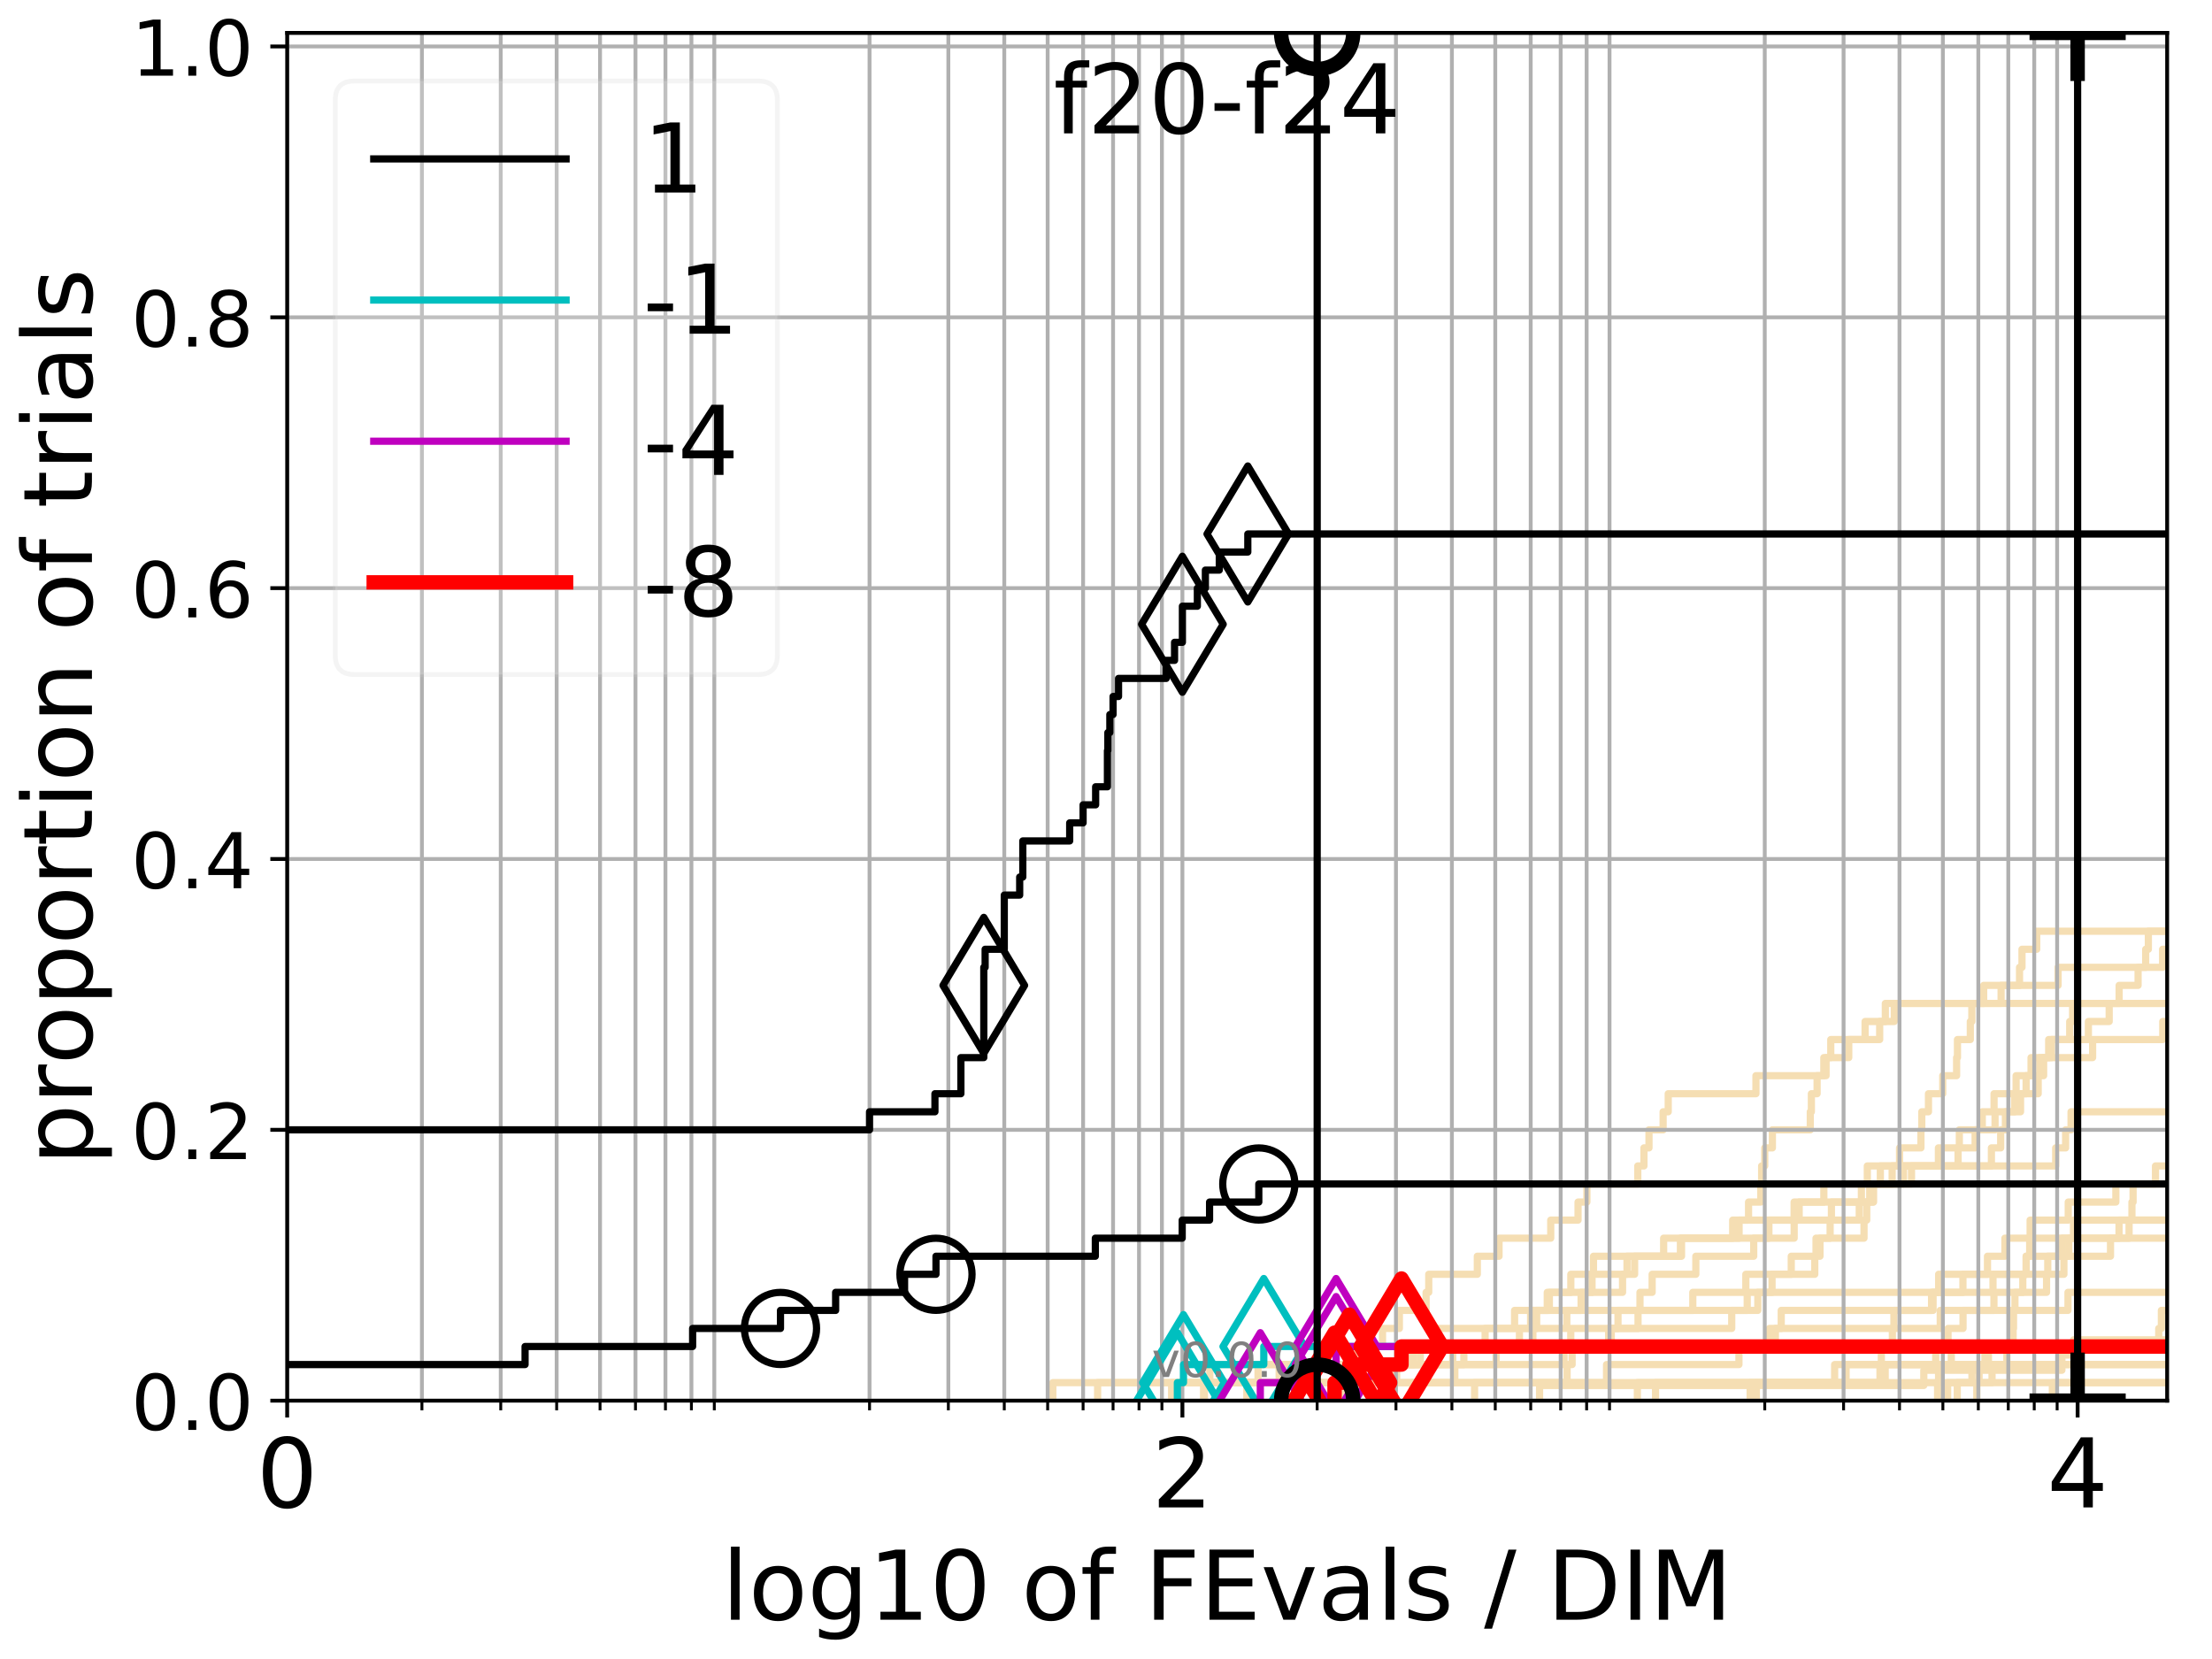 <?xml version="1.0" encoding="utf-8" standalone="no"?>
<!DOCTYPE svg PUBLIC "-//W3C//DTD SVG 1.1//EN"
  "http://www.w3.org/Graphics/SVG/1.1/DTD/svg11.dtd">
<!-- Created with matplotlib (http://matplotlib.org/) -->
<svg height="345pt" version="1.1" viewBox="0 0 460 345" width="460pt" xmlns="http://www.w3.org/2000/svg" xmlns:xlink="http://www.w3.org/1999/xlink">
 <defs>
  <style type="text/css">
*{stroke-linecap:butt;stroke-linejoin:round;}
  </style>
 </defs>
 <g id="figure_1">
  <g id="patch_1">
   <path d="M 0 345.6 
L 460.8 345.6 
L 460.8 0 
L 0 0 
z
" style="fill:#ffffff;"/>
  </g>
  <g id="axes_1">
   <g id="patch_2">
    <path d="M 59.72 291.28 
L 450.672 291.28 
L 450.672 6.845 
L 59.72 6.845 
z
" style="fill:#ffffff;"/>
   </g>
   <g id="line2d_1"/>
   <g id="line2d_2"/>
   <g id="line2d_3">
    <path clip-path="url(#p39fb9d9ce2)" d="M 244.823 291.28 
L 244.823 287.525 
L 286.153 287.525 
L 286.153 283.77 
L 304.418 283.77 
L 304.418 280.015 
L 334.525 280.015 
L 334.525 276.26 
L 340.639 276.26 
L 340.639 272.505 
L 341.044 272.505 
L 341.044 268.751 
L 343.576 268.751 
L 343.576 264.996 
L 352.66 264.996 
L 352.66 261.241 
L 364.699 261.241 
L 364.699 257.486 
L 373.11 257.486 
L 373.11 253.731 
L 374.148 253.731 
L 374.148 249.976 
L 379.281 249.976 
L 379.281 246.221 
L 393.486 246.221 
L 393.486 242.466 
L 427.494 242.466 
L 427.494 238.711 
L 429.562 238.711 
L 429.562 234.956 
L 430.688 234.956 
L 430.688 231.201 
L 430.688 231.201 
L 430.688 231.201 
L 450.672 231.201 
" style="fill:none;stroke:#f5deb3;stroke-linecap:square;stroke-width:1.5;"/>
   </g>
   <g id="line2d_4">
    <path clip-path="url(#p39fb9d9ce2)" d="M 279.769 291.28 
L 279.769 287.525 
L 289.928 287.525 
L 289.928 283.77 
L 295.36 283.77 
L 295.36 280.015 
L 315.977 280.015 
L 315.977 276.26 
L 319.562 276.26 
L 319.562 272.505 
L 365.549 272.505 
L 365.549 268.751 
L 368.508 268.751 
L 368.508 264.996 
L 372.503 264.996 
L 372.503 261.241 
L 378.478 261.241 
L 378.478 257.486 
L 380.587 257.486 
L 380.587 253.731 
L 386.644 253.731 
L 386.644 249.976 
L 389.49 249.976 
L 389.49 246.221 
L 391.029 246.221 
L 391.029 242.466 
L 395.024 242.466 
L 395.024 238.711 
L 399.471 238.711 
L 399.471 234.956 
L 399.648 234.956 
L 399.648 231.201 
L 401.039 231.201 
L 401.039 227.446 
L 404.003 227.446 
L 404.003 223.692 
L 406.887 223.692 
L 406.887 219.937 
L 407.066 219.937 
L 407.066 216.182 
L 409.741 216.182 
L 409.741 212.427 
L 410.058 212.427 
L 410.058 208.672 
L 416.143 208.672 
L 416.143 204.917 
L 419.974 204.917 
L 419.974 201.162 
L 420.486 201.162 
L 420.486 197.407 
L 423.551 197.407 
L 423.551 193.652 
L 423.551 193.652 
L 423.551 193.652 
L 450.672 193.652 
" style="fill:none;stroke:#f5deb3;stroke-linecap:square;stroke-width:1.5;"/>
   </g>
   <g id="line2d_5">
    <path clip-path="url(#p39fb9d9ce2)" d="M 243.643 291.28 
L 243.643 287.525 
L 290.448 287.525 
L 290.448 283.77 
L 293.95 283.77 
L 293.95 280.015 
L 298.443 280.015 
L 298.443 276.26 
L 314.968 276.26 
L 314.968 272.505 
L 322.201 272.505 
L 322.201 268.751 
L 337.42 268.751 
L 337.42 264.996 
L 338.346 264.996 
L 338.346 261.241 
L 349.688 261.241 
L 349.688 257.486 
L 367.85 257.486 
L 367.85 253.731 
L 380.857 253.731 
L 380.857 249.976 
L 387.089 249.976 
L 387.089 246.221 
L 388.318 246.221 
L 388.318 242.466 
L 403.108 242.466 
L 403.108 238.711 
L 407.458 238.711 
L 407.458 234.956 
L 414.883 234.956 
L 414.883 231.201 
L 418.935 231.201 
L 418.935 227.446 
L 419.263 227.446 
L 419.263 223.692 
L 424.164 223.692 
L 424.164 219.937 
L 435.172 219.937 
L 435.172 216.182 
L 449.758 216.182 
L 449.758 212.427 
L 457.046 212.427 
L 457.046 208.672 
L 459.495 208.672 
L 459.495 204.917 
L 461.8 204.917 
" style="fill:none;stroke:#f5deb3;stroke-linecap:square;stroke-width:1.5;"/>
   </g>
   <g id="line2d_6"/>
   <g id="line2d_7">
    <path clip-path="url(#p39fb9d9ce2)" d="M 250.469 291.28 
L 250.469 287.525 
L 325.887 287.525 
L 325.887 283.77 
L 326.933 283.77 
L 326.933 280.015 
L 367.969 280.015 
L 367.969 276.26 
L 370.418 276.26 
L 370.418 272.505 
L 401.678 272.505 
L 401.678 268.751 
L 408.206 268.751 
L 408.206 264.996 
L 413.31 264.996 
L 413.31 261.241 
L 416.934 261.241 
L 416.934 257.486 
L 440.664 257.486 
L 440.664 253.731 
L 461.229 253.731 
L 461.229 249.976 
L 461.8 249.976 
" style="fill:none;stroke:#f5deb3;stroke-linecap:square;stroke-width:1.5;"/>
   </g>
   <g id="line2d_8"/>
   <g id="line2d_9">
    <path clip-path="url(#p39fb9d9ce2)" d="M 250.288 291.28 
L 250.288 287.525 
L 251.59 287.525 
L 251.59 283.77 
L 302.106 283.77 
L 302.106 280.015 
L 335.077 280.015 
L 335.077 276.26 
L 360.123 276.26 
L 360.123 272.505 
L 363.343 272.505 
L 363.343 268.751 
L 403.155 268.751 
L 403.155 264.996 
L 421.344 264.996 
L 421.344 261.241 
L 438.892 261.241 
L 438.892 257.486 
L 442.754 257.486 
L 442.754 253.731 
L 443.351 253.731 
L 443.351 249.976 
L 443.59 249.976 
L 443.59 246.221 
L 458.833 246.221 
L 458.833 242.466 
L 459.133 242.466 
L 459.133 238.711 
L 460.102 238.711 
L 460.102 234.956 
L 460.838 234.956 
L 460.838 231.201 
L 461.8 231.201 
" style="fill:none;stroke:#f5deb3;stroke-linecap:square;stroke-width:1.5;"/>
   </g>
   <g id="line2d_10">
    <path clip-path="url(#p39fb9d9ce2)" d="M 453.438 291.28 
L 453.438 287.525 
L 461.8 287.525 
" style="fill:none;stroke:#f5deb3;stroke-linecap:square;stroke-width:1.5;"/>
   </g>
   <g id="line2d_11">
    <path clip-path="url(#p39fb9d9ce2)" d="M 279.188 291.28 
L 279.188 287.525 
L 302.541 287.525 
L 302.541 283.77 
L 325.248 283.77 
L 325.248 280.015 
L 326.651 280.015 
L 326.651 276.26 
L 336.474 276.26 
L 336.474 272.505 
L 352.029 272.505 
L 352.029 268.751 
L 363.058 268.751 
L 363.058 264.996 
L 377.395 264.996 
L 377.395 261.241 
L 377.655 261.241 
L 377.655 257.486 
L 387.635 257.486 
L 387.635 253.731 
L 388.203 253.731 
L 388.203 249.976 
L 388.823 249.976 
L 388.823 246.221 
L 395.843 246.221 
L 395.843 242.466 
L 407.194 242.466 
L 407.194 238.711 
L 410.739 238.711 
L 410.739 234.956 
L 412.23 234.956 
L 412.23 231.201 
L 414.679 231.201 
L 414.679 227.446 
L 423.856 227.446 
L 423.856 223.692 
L 424.986 223.692 
L 424.986 219.937 
L 426.62 219.937 
L 426.62 216.182 
L 434.294 216.182 
L 434.294 212.427 
L 438.618 212.427 
L 438.618 208.672 
L 440.688 208.672 
L 440.688 204.917 
L 444.629 204.917 
L 444.629 201.162 
L 449.727 201.162 
L 449.727 197.407 
L 461.8 197.407 
" style="fill:none;stroke:#f5deb3;stroke-linecap:square;stroke-width:1.5;"/>
   </g>
   <g id="line2d_12">
    <path clip-path="url(#p39fb9d9ce2)" d="M 293.734 291.28 
L 293.734 287.525 
L 383.903 287.525 
L 383.903 283.77 
L 383.903 283.77 
L 383.903 283.77 
L 450.672 283.77 
" style="fill:none;stroke:#f5deb3;stroke-linecap:square;stroke-width:1.5;"/>
   </g>
   <g id="line2d_13"/>
   <g id="line2d_14">
    <path clip-path="url(#p39fb9d9ce2)" d="M 228.255 291.28 
L 228.255 287.525 
L 261.613 287.525 
L 261.613 283.77 
L 292.77 283.77 
L 292.77 280.015 
L 308.839 280.015 
L 308.839 276.26 
L 318.297 276.26 
L 318.297 272.505 
L 321.765 272.505 
L 321.765 268.751 
L 326.665 268.751 
L 326.665 264.996 
L 339.928 264.996 
L 339.928 261.241 
L 349.453 261.241 
L 349.453 257.486 
L 361.653 257.486 
L 361.653 253.731 
L 373.099 253.731 
L 373.099 249.976 
L 389.62 249.976 
L 389.62 246.221 
L 397.511 246.221 
L 397.511 242.466 
L 414.128 242.466 
L 414.128 238.711 
L 416.057 238.711 
L 416.057 234.956 
L 417.036 234.956 
L 417.036 231.201 
L 420.185 231.201 
L 420.185 227.446 
L 421.344 227.446 
L 421.344 223.692 
L 422.37 223.692 
L 422.37 219.937 
L 426.036 219.937 
L 426.036 216.182 
L 430.41 216.182 
L 430.41 212.427 
L 431.016 212.427 
L 431.016 208.672 
L 431.016 208.672 
L 431.016 208.672 
L 450.672 208.672 
" style="fill:none;stroke:#f5deb3;stroke-linecap:square;stroke-width:1.5;"/>
   </g>
   <g id="line2d_15"/>
   <g id="line2d_16">
    <path clip-path="url(#p39fb9d9ce2)" d="M 344.277 291.28 
L 344.277 287.525 
L 381.524 287.525 
L 381.524 283.77 
L 391.236 283.77 
L 391.236 280.015 
L 393.529 280.015 
L 393.529 276.26 
L 403.486 276.26 
L 403.486 272.505 
L 430.051 272.505 
L 430.051 268.751 
L 457.149 268.751 
L 457.149 264.996 
L 457.258 264.996 
L 457.258 261.241 
L 461.8 261.241 
" style="fill:none;stroke:#f5deb3;stroke-linecap:square;stroke-width:1.5;"/>
   </g>
   <g id="line2d_17"/>
   <g id="line2d_18">
    <path clip-path="url(#p39fb9d9ce2)" d="M 218.944 291.28 
L 218.944 287.525 
L 272.978 287.525 
L 272.978 283.77 
L 281.956 283.77 
L 281.956 280.015 
L 287.504 280.015 
L 287.504 276.26 
L 291.008 276.26 
L 291.008 272.505 
L 296.566 272.505 
L 296.566 268.751 
L 297.116 268.751 
L 297.116 264.996 
L 307.218 264.996 
L 307.218 261.241 
L 311.735 261.241 
L 311.735 257.486 
L 322.485 257.486 
L 322.485 253.731 
L 328.166 253.731 
L 328.166 249.976 
L 330.004 249.976 
L 330.004 246.221 
L 340.586 246.221 
L 340.586 242.466 
L 341.869 242.466 
L 341.869 238.711 
L 342.918 238.711 
L 342.918 234.956 
L 345.857 234.956 
L 345.857 231.201 
L 346.919 231.201 
L 346.919 227.446 
L 365.158 227.446 
L 365.158 223.692 
L 379.743 223.692 
L 379.743 219.937 
L 380.72 219.937 
L 380.72 216.182 
L 390.892 216.182 
L 390.892 212.427 
L 392.069 212.427 
L 392.069 208.672 
L 392.069 208.672 
L 392.069 208.672 
L 450.672 208.672 
" style="fill:none;stroke:#f5deb3;stroke-linecap:square;stroke-width:1.5;"/>
   </g>
   <g id="line2d_19">
    <path clip-path="url(#p39fb9d9ce2)" d="M 405.027 291.28 
L 405.027 287.525 
L 410.079 287.525 
L 410.079 283.77 
L 413.507 283.77 
L 413.507 280.015 
L 418.641 280.015 
L 418.641 276.26 
L 418.728 276.26 
L 418.728 272.505 
L 419.021 272.505 
L 419.021 268.751 
L 420.654 268.751 
L 420.654 264.996 
L 421.362 264.996 
L 421.362 261.241 
L 422.086 261.241 
L 422.086 257.486 
L 422.177 257.486 
L 422.177 253.731 
L 430.106 253.731 
L 430.106 249.976 
L 440.006 249.976 
L 440.006 246.221 
L 448.248 246.221 
L 448.248 242.466 
L 452.633 242.466 
L 452.633 238.711 
L 461.8 238.711 
" style="fill:none;stroke:#f5deb3;stroke-linecap:square;stroke-width:1.5;"/>
   </g>
   <g id="line2d_20">
    <path clip-path="url(#p39fb9d9ce2)" d="M 259.287 291.28 
L 259.287 287.525 
L 266.009 287.525 
L 266.009 283.77 
L 311.128 283.77 
L 311.128 280.015 
L 318.773 280.015 
L 318.773 276.26 
L 325.829 276.26 
L 325.829 272.505 
L 328.803 272.505 
L 328.803 268.751 
L 331.074 268.751 
L 331.074 264.996 
L 331.376 264.996 
L 331.376 261.241 
L 345.966 261.241 
L 345.966 257.486 
L 360.325 257.486 
L 360.325 253.731 
L 363.621 253.731 
L 363.621 249.976 
L 366.165 249.976 
L 366.165 246.221 
L 366.345 246.221 
L 366.345 242.466 
L 366.989 242.466 
L 366.989 238.711 
L 368.583 238.711 
L 368.583 234.956 
L 376.46 234.956 
L 376.46 231.201 
L 376.688 231.201 
L 376.688 227.446 
L 377.878 227.446 
L 377.878 223.692 
L 379.278 223.692 
L 379.278 219.937 
L 384.461 219.937 
L 384.461 216.182 
L 387.857 216.182 
L 387.857 212.427 
L 393.93 212.427 
L 393.93 208.672 
L 412.519 208.672 
L 412.519 204.917 
L 427.992 204.917 
L 427.992 201.162 
L 446.211 201.162 
L 446.211 197.407 
L 446.764 197.407 
L 446.764 193.652 
L 453.257 193.652 
L 453.257 189.897 
L 456.593 189.897 
L 456.593 186.142 
L 456.593 186.142 
" style="fill:none;stroke:#f5deb3;stroke-linecap:square;stroke-width:1.5;"/>
   </g>
   <g id="line2d_21">
    <path clip-path="url(#p39fb9d9ce2)" d="M 426.798 291.28 
L 426.798 287.525 
L 426.798 287.525 
L 426.798 287.525 
L 450.672 287.525 
" style="fill:none;stroke:#f5deb3;stroke-linecap:square;stroke-width:1.5;"/>
   </g>
   <g id="line2d_22">
    <path clip-path="url(#p39fb9d9ce2)" d="M 363.955 291.28 
L 363.955 287.525 
L 392.038 287.525 
L 392.038 283.77 
L 402.548 283.77 
L 402.548 280.015 
L 405.108 280.015 
L 405.108 276.26 
L 408.225 276.26 
L 408.225 272.505 
L 414.654 272.505 
L 414.654 268.751 
L 425.596 268.751 
L 425.596 264.996 
L 425.848 264.996 
L 425.848 261.241 
L 428.871 261.241 
L 428.871 257.486 
L 428.871 257.486 
L 428.871 257.486 
L 450.672 257.486 
" style="fill:none;stroke:#f5deb3;stroke-linecap:square;stroke-width:1.5;"/>
   </g>
   <g id="line2d_23">
    <path clip-path="url(#p39fb9d9ce2)" d="M 340.501 291.28 
L 340.501 287.525 
L 340.501 287.525 
L 340.501 287.525 
L 450.672 287.525 
" style="fill:none;stroke:#f5deb3;stroke-linecap:square;stroke-width:1.5;"/>
   </g>
   <g id="line2d_24">
    <path clip-path="url(#p39fb9d9ce2)" d="M 407.024 291.28 
L 407.024 287.525 
L 414.258 287.525 
L 414.258 283.77 
L 417.343 283.77 
L 417.343 280.015 
L 460.107 280.015 
L 460.107 276.26 
L 460.147 276.26 
L 460.147 272.505 
L 461.493 272.505 
L 461.493 268.751 
L 461.643 268.751 
L 461.643 264.996 
L 461.8 264.996 
" style="fill:none;stroke:#f5deb3;stroke-linecap:square;stroke-width:1.5;"/>
   </g>
   <g id="line2d_25">
    <path clip-path="url(#p39fb9d9ce2)" d="M 411.089 291.28 
L 411.089 287.525 
L 411.563 287.525 
L 411.563 283.77 
L 412.771 283.77 
L 412.771 280.015 
L 412.771 280.015 
L 412.771 280.015 
L 450.672 280.015 
" style="fill:none;stroke:#f5deb3;stroke-linecap:square;stroke-width:1.5;"/>
   </g>
   <g id="line2d_26">
    <path clip-path="url(#p39fb9d9ce2)" d="M 320.165 291.28 
L 320.165 288.116 
L 400.069 288.116 
L 400.069 284.951 
L 428.783 284.951 
L 428.783 281.787 
L 431.221 281.787 
L 431.221 278.623 
L 461.158 278.623 
L 461.158 275.459 
L 461.8 275.459 
" style="fill:none;stroke:#f5deb3;stroke-linecap:square;stroke-width:1.5;"/>
   </g>
   <g id="line2d_27"/>
   <g id="line2d_28">
    <path clip-path="url(#p39fb9d9ce2)" d="M 402.936 291.28 
L 402.936 287.525 
L 403.141 287.525 
L 403.141 283.77 
L 405.783 283.77 
L 405.783 280.015 
L 448.924 280.015 
L 448.924 276.26 
L 449.473 276.26 
L 449.473 272.505 
L 461.8 272.505 
" style="fill:none;stroke:#f5deb3;stroke-linecap:square;stroke-width:1.5;"/>
   </g>
   <g id="line2d_29">
    <path clip-path="url(#p39fb9d9ce2)" d="M 365.246 291.28 
L 365.246 287.525 
L 390.955 287.525 
L 390.955 283.77 
L 390.955 283.77 
L 390.955 283.77 
L 450.672 283.77 
" style="fill:none;stroke:#f5deb3;stroke-linecap:square;stroke-width:1.5;"/>
   </g>
   <g id="line2d_30">
    <path clip-path="url(#p39fb9d9ce2)" d="M 306.646 291.28 
L 306.646 287.525 
L 334.092 287.525 
L 334.092 283.77 
L 361.624 283.77 
L 361.624 280.015 
L 369.206 280.015 
L 369.206 276.26 
L 393.85 276.26 
L 393.85 272.505 
L 401.995 272.505 
L 401.995 268.751 
L 414.457 268.751 
L 414.457 264.996 
L 429.205 264.996 
L 429.205 261.241 
L 430.221 261.241 
L 430.221 257.486 
L 431.197 257.486 
L 431.197 253.731 
L 431.197 253.731 
L 431.197 253.731 
L 450.672 253.731 
" style="fill:none;stroke:#f5deb3;stroke-linecap:square;stroke-width:1.5;"/>
   </g>
   <g id="matplotlib.axis_1">
    <g id="xtick_1">
     <g id="line2d_31">
      <path clip-path="url(#p39fb9d9ce2)" d="M 59.72 291.28 
L 59.72 6.845 
" style="fill:none;stroke:#b0b0b0;stroke-linecap:square;stroke-width:0.8;"/>
     </g>
     <g id="line2d_32">
      <defs>
       <path d="M 0 0 
L 0 3.5 
" id="m2b3eabe266" style="stroke:#000000;stroke-width:0.8;"/>
      </defs>
      <g>
       <use style="stroke:#000000;stroke-width:0.8;" x="59.72" xlink:href="#m2b3eabe266" y="291.28"/>
      </g>
     </g>
     <g id="text_1">
      <!-- 0 -->
      <defs>
       <path d="M 31.781 66.406 
Q 24.172 66.406 20.328 58.906 
Q 16.5 51.422 16.5 36.375 
Q 16.5 21.391 20.328 13.891 
Q 24.172 6.391 31.781 6.391 
Q 39.453 6.391 43.281 13.891 
Q 47.125 21.391 47.125 36.375 
Q 47.125 51.422 43.281 58.906 
Q 39.453 66.406 31.781 66.406 
z
M 31.781 74.219 
Q 44.047 74.219 50.516 64.516 
Q 56.984 54.828 56.984 36.375 
Q 56.984 17.969 50.516 8.266 
Q 44.047 -1.422 31.781 -1.422 
Q 19.531 -1.422 13.062 8.266 
Q 6.594 17.969 6.594 36.375 
Q 6.594 54.828 13.062 64.516 
Q 19.531 74.219 31.781 74.219 
z
" id="DejaVuSans-30"/>
      </defs>
      <g transform="translate(53.358 313.477)scale(0.2 -0.2)">
       <use xlink:href="#DejaVuSans-30"/>
      </g>
     </g>
    </g>
    <g id="xtick_2">
     <g id="line2d_33">
      <path clip-path="url(#p39fb9d9ce2)" d="M 245.888 291.28 
L 245.888 6.845 
" style="fill:none;stroke:#b0b0b0;stroke-linecap:square;stroke-width:0.8;"/>
     </g>
     <g id="line2d_34">
      <g>
       <use style="stroke:#000000;stroke-width:0.8;" x="245.888" xlink:href="#m2b3eabe266" y="291.28"/>
      </g>
     </g>
     <g id="text_2">
      <!-- 2 -->
      <defs>
       <path d="M 19.188 8.297 
L 53.609 8.297 
L 53.609 0 
L 7.328 0 
L 7.328 8.297 
Q 12.938 14.109 22.625 23.891 
Q 32.328 33.688 34.812 36.531 
Q 39.547 41.844 41.422 45.531 
Q 43.312 49.219 43.312 52.781 
Q 43.312 58.594 39.234 62.25 
Q 35.156 65.922 28.609 65.922 
Q 23.969 65.922 18.812 64.312 
Q 13.672 62.703 7.812 59.422 
L 7.812 69.391 
Q 13.766 71.781 18.938 73 
Q 24.125 74.219 28.422 74.219 
Q 39.75 74.219 46.484 68.547 
Q 53.219 62.891 53.219 53.422 
Q 53.219 48.922 51.531 44.891 
Q 49.859 40.875 45.406 35.406 
Q 44.188 33.984 37.641 27.219 
Q 31.109 20.453 19.188 8.297 
z
" id="DejaVuSans-32"/>
      </defs>
      <g transform="translate(239.525 313.477)scale(0.2 -0.2)">
       <use xlink:href="#DejaVuSans-32"/>
      </g>
     </g>
    </g>
    <g id="xtick_3">
     <g id="line2d_35">
      <path clip-path="url(#p39fb9d9ce2)" d="M 432.055 291.28 
L 432.055 6.845 
" style="fill:none;stroke:#b0b0b0;stroke-linecap:square;stroke-width:0.8;"/>
     </g>
     <g id="line2d_36">
      <g>
       <use style="stroke:#000000;stroke-width:0.8;" x="432.055" xlink:href="#m2b3eabe266" y="291.28"/>
      </g>
     </g>
     <g id="text_3">
      <!-- 4 -->
      <defs>
       <path d="M 37.797 64.312 
L 12.891 25.391 
L 37.797 25.391 
z
M 35.203 72.906 
L 47.609 72.906 
L 47.609 25.391 
L 58.016 25.391 
L 58.016 17.188 
L 47.609 17.188 
L 47.609 0 
L 37.797 0 
L 37.797 17.188 
L 4.891 17.188 
L 4.891 26.703 
z
" id="DejaVuSans-34"/>
      </defs>
      <g transform="translate(425.693 313.477)scale(0.2 -0.2)">
       <use xlink:href="#DejaVuSans-34"/>
      </g>
     </g>
    </g>
    <g id="xtick_4">
     <g id="line2d_37">
      <path clip-path="url(#p39fb9d9ce2)" d="M 87.741 291.28 
L 87.741 6.845 
" style="fill:none;stroke:#b0b0b0;stroke-linecap:square;stroke-width:0.8;"/>
     </g>
     <g id="line2d_38">
      <defs>
       <path d="M 0 0 
L 0 2 
" id="m42d778f751" style="stroke:#000000;stroke-width:0.6;"/>
      </defs>
      <g>
       <use style="stroke:#000000;stroke-width:0.6;" x="87.741" xlink:href="#m42d778f751" y="291.28"/>
      </g>
     </g>
    </g>
    <g id="xtick_5">
     <g id="line2d_39">
      <path clip-path="url(#p39fb9d9ce2)" d="M 104.132 291.28 
L 104.132 6.845 
" style="fill:none;stroke:#b0b0b0;stroke-linecap:square;stroke-width:0.8;"/>
     </g>
     <g id="line2d_40">
      <g>
       <use style="stroke:#000000;stroke-width:0.6;" x="104.132" xlink:href="#m42d778f751" y="291.28"/>
      </g>
     </g>
    </g>
    <g id="xtick_6">
     <g id="line2d_41">
      <path clip-path="url(#p39fb9d9ce2)" d="M 115.762 291.28 
L 115.762 6.845 
" style="fill:none;stroke:#b0b0b0;stroke-linecap:square;stroke-width:0.8;"/>
     </g>
     <g id="line2d_42">
      <g>
       <use style="stroke:#000000;stroke-width:0.6;" x="115.762" xlink:href="#m42d778f751" y="291.28"/>
      </g>
     </g>
    </g>
    <g id="xtick_7">
     <g id="line2d_43">
      <path clip-path="url(#p39fb9d9ce2)" d="M 124.783 291.28 
L 124.783 6.845 
" style="fill:none;stroke:#b0b0b0;stroke-linecap:square;stroke-width:0.8;"/>
     </g>
     <g id="line2d_44">
      <g>
       <use style="stroke:#000000;stroke-width:0.6;" x="124.783" xlink:href="#m42d778f751" y="291.28"/>
      </g>
     </g>
    </g>
    <g id="xtick_8">
     <g id="line2d_45">
      <path clip-path="url(#p39fb9d9ce2)" d="M 132.153 291.28 
L 132.153 6.845 
" style="fill:none;stroke:#b0b0b0;stroke-linecap:square;stroke-width:0.8;"/>
     </g>
     <g id="line2d_46">
      <g>
       <use style="stroke:#000000;stroke-width:0.6;" x="132.153" xlink:href="#m42d778f751" y="291.28"/>
      </g>
     </g>
    </g>
    <g id="xtick_9">
     <g id="line2d_47">
      <path clip-path="url(#p39fb9d9ce2)" d="M 138.385 291.28 
L 138.385 6.845 
" style="fill:none;stroke:#b0b0b0;stroke-linecap:square;stroke-width:0.8;"/>
     </g>
     <g id="line2d_48">
      <g>
       <use style="stroke:#000000;stroke-width:0.6;" x="138.385" xlink:href="#m42d778f751" y="291.28"/>
      </g>
     </g>
    </g>
    <g id="xtick_10">
     <g id="line2d_49">
      <path clip-path="url(#p39fb9d9ce2)" d="M 143.783 291.28 
L 143.783 6.845 
" style="fill:none;stroke:#b0b0b0;stroke-linecap:square;stroke-width:0.8;"/>
     </g>
     <g id="line2d_50">
      <g>
       <use style="stroke:#000000;stroke-width:0.6;" x="143.783" xlink:href="#m42d778f751" y="291.28"/>
      </g>
     </g>
    </g>
    <g id="xtick_11">
     <g id="line2d_51">
      <path clip-path="url(#p39fb9d9ce2)" d="M 148.545 291.28 
L 148.545 6.845 
" style="fill:none;stroke:#b0b0b0;stroke-linecap:square;stroke-width:0.8;"/>
     </g>
     <g id="line2d_52">
      <g>
       <use style="stroke:#000000;stroke-width:0.6;" x="148.545" xlink:href="#m42d778f751" y="291.28"/>
      </g>
     </g>
    </g>
    <g id="xtick_12">
     <g id="line2d_53">
      <path clip-path="url(#p39fb9d9ce2)" d="M 180.825 291.28 
L 180.825 6.845 
" style="fill:none;stroke:#b0b0b0;stroke-linecap:square;stroke-width:0.8;"/>
     </g>
     <g id="line2d_54">
      <g>
       <use style="stroke:#000000;stroke-width:0.6;" x="180.825" xlink:href="#m42d778f751" y="291.28"/>
      </g>
     </g>
    </g>
    <g id="xtick_13">
     <g id="line2d_55">
      <path clip-path="url(#p39fb9d9ce2)" d="M 197.216 291.28 
L 197.216 6.845 
" style="fill:none;stroke:#b0b0b0;stroke-linecap:square;stroke-width:0.8;"/>
     </g>
     <g id="line2d_56">
      <g>
       <use style="stroke:#000000;stroke-width:0.6;" x="197.216" xlink:href="#m42d778f751" y="291.28"/>
      </g>
     </g>
    </g>
    <g id="xtick_14">
     <g id="line2d_57">
      <path clip-path="url(#p39fb9d9ce2)" d="M 208.846 291.28 
L 208.846 6.845 
" style="fill:none;stroke:#b0b0b0;stroke-linecap:square;stroke-width:0.8;"/>
     </g>
     <g id="line2d_58">
      <g>
       <use style="stroke:#000000;stroke-width:0.6;" x="208.846" xlink:href="#m42d778f751" y="291.28"/>
      </g>
     </g>
    </g>
    <g id="xtick_15">
     <g id="line2d_59">
      <path clip-path="url(#p39fb9d9ce2)" d="M 217.867 291.28 
L 217.867 6.845 
" style="fill:none;stroke:#b0b0b0;stroke-linecap:square;stroke-width:0.8;"/>
     </g>
     <g id="line2d_60">
      <g>
       <use style="stroke:#000000;stroke-width:0.6;" x="217.867" xlink:href="#m42d778f751" y="291.28"/>
      </g>
     </g>
    </g>
    <g id="xtick_16">
     <g id="line2d_61">
      <path clip-path="url(#p39fb9d9ce2)" d="M 225.237 291.28 
L 225.237 6.845 
" style="fill:none;stroke:#b0b0b0;stroke-linecap:square;stroke-width:0.8;"/>
     </g>
     <g id="line2d_62">
      <g>
       <use style="stroke:#000000;stroke-width:0.6;" x="225.237" xlink:href="#m42d778f751" y="291.28"/>
      </g>
     </g>
    </g>
    <g id="xtick_17">
     <g id="line2d_63">
      <path clip-path="url(#p39fb9d9ce2)" d="M 231.469 291.28 
L 231.469 6.845 
" style="fill:none;stroke:#b0b0b0;stroke-linecap:square;stroke-width:0.8;"/>
     </g>
     <g id="line2d_64">
      <g>
       <use style="stroke:#000000;stroke-width:0.6;" x="231.469" xlink:href="#m42d778f751" y="291.28"/>
      </g>
     </g>
    </g>
    <g id="xtick_18">
     <g id="line2d_65">
      <path clip-path="url(#p39fb9d9ce2)" d="M 236.867 291.28 
L 236.867 6.845 
" style="fill:none;stroke:#b0b0b0;stroke-linecap:square;stroke-width:0.8;"/>
     </g>
     <g id="line2d_66">
      <g>
       <use style="stroke:#000000;stroke-width:0.6;" x="236.867" xlink:href="#m42d778f751" y="291.28"/>
      </g>
     </g>
    </g>
    <g id="xtick_19">
     <g id="line2d_67">
      <path clip-path="url(#p39fb9d9ce2)" d="M 241.628 291.28 
L 241.628 6.845 
" style="fill:none;stroke:#b0b0b0;stroke-linecap:square;stroke-width:0.8;"/>
     </g>
     <g id="line2d_68">
      <g>
       <use style="stroke:#000000;stroke-width:0.6;" x="241.628" xlink:href="#m42d778f751" y="291.28"/>
      </g>
     </g>
    </g>
    <g id="xtick_20">
     <g id="line2d_69">
      <path clip-path="url(#p39fb9d9ce2)" d="M 273.909 291.28 
L 273.909 6.845 
" style="fill:none;stroke:#b0b0b0;stroke-linecap:square;stroke-width:0.8;"/>
     </g>
     <g id="line2d_70">
      <g>
       <use style="stroke:#000000;stroke-width:0.6;" x="273.909" xlink:href="#m42d778f751" y="291.28"/>
      </g>
     </g>
    </g>
    <g id="xtick_21">
     <g id="line2d_71">
      <path clip-path="url(#p39fb9d9ce2)" d="M 290.3 291.28 
L 290.3 6.845 
" style="fill:none;stroke:#b0b0b0;stroke-linecap:square;stroke-width:0.8;"/>
     </g>
     <g id="line2d_72">
      <g>
       <use style="stroke:#000000;stroke-width:0.6;" x="290.3" xlink:href="#m42d778f751" y="291.28"/>
      </g>
     </g>
    </g>
    <g id="xtick_22">
     <g id="line2d_73">
      <path clip-path="url(#p39fb9d9ce2)" d="M 301.93 291.28 
L 301.93 6.845 
" style="fill:none;stroke:#b0b0b0;stroke-linecap:square;stroke-width:0.8;"/>
     </g>
     <g id="line2d_74">
      <g>
       <use style="stroke:#000000;stroke-width:0.6;" x="301.93" xlink:href="#m42d778f751" y="291.28"/>
      </g>
     </g>
    </g>
    <g id="xtick_23">
     <g id="line2d_75">
      <path clip-path="url(#p39fb9d9ce2)" d="M 310.95 291.28 
L 310.95 6.845 
" style="fill:none;stroke:#b0b0b0;stroke-linecap:square;stroke-width:0.8;"/>
     </g>
     <g id="line2d_76">
      <g>
       <use style="stroke:#000000;stroke-width:0.6;" x="310.95" xlink:href="#m42d778f751" y="291.28"/>
      </g>
     </g>
    </g>
    <g id="xtick_24">
     <g id="line2d_77">
      <path clip-path="url(#p39fb9d9ce2)" d="M 318.321 291.28 
L 318.321 6.845 
" style="fill:none;stroke:#b0b0b0;stroke-linecap:square;stroke-width:0.8;"/>
     </g>
     <g id="line2d_78">
      <g>
       <use style="stroke:#000000;stroke-width:0.6;" x="318.321" xlink:href="#m42d778f751" y="291.28"/>
      </g>
     </g>
    </g>
    <g id="xtick_25">
     <g id="line2d_79">
      <path clip-path="url(#p39fb9d9ce2)" d="M 324.553 291.28 
L 324.553 6.845 
" style="fill:none;stroke:#b0b0b0;stroke-linecap:square;stroke-width:0.8;"/>
     </g>
     <g id="line2d_80">
      <g>
       <use style="stroke:#000000;stroke-width:0.6;" x="324.553" xlink:href="#m42d778f751" y="291.28"/>
      </g>
     </g>
    </g>
    <g id="xtick_26">
     <g id="line2d_81">
      <path clip-path="url(#p39fb9d9ce2)" d="M 329.951 291.28 
L 329.951 6.845 
" style="fill:none;stroke:#b0b0b0;stroke-linecap:square;stroke-width:0.8;"/>
     </g>
     <g id="line2d_82">
      <g>
       <use style="stroke:#000000;stroke-width:0.6;" x="329.951" xlink:href="#m42d778f751" y="291.28"/>
      </g>
     </g>
    </g>
    <g id="xtick_27">
     <g id="line2d_83">
      <path clip-path="url(#p39fb9d9ce2)" d="M 334.712 291.28 
L 334.712 6.845 
" style="fill:none;stroke:#b0b0b0;stroke-linecap:square;stroke-width:0.8;"/>
     </g>
     <g id="line2d_84">
      <g>
       <use style="stroke:#000000;stroke-width:0.6;" x="334.712" xlink:href="#m42d778f751" y="291.28"/>
      </g>
     </g>
    </g>
    <g id="xtick_28">
     <g id="line2d_85">
      <path clip-path="url(#p39fb9d9ce2)" d="M 366.992 291.28 
L 366.992 6.845 
" style="fill:none;stroke:#b0b0b0;stroke-linecap:square;stroke-width:0.8;"/>
     </g>
     <g id="line2d_86">
      <g>
       <use style="stroke:#000000;stroke-width:0.6;" x="366.992" xlink:href="#m42d778f751" y="291.28"/>
      </g>
     </g>
    </g>
    <g id="xtick_29">
     <g id="line2d_87">
      <path clip-path="url(#p39fb9d9ce2)" d="M 383.384 291.28 
L 383.384 6.845 
" style="fill:none;stroke:#b0b0b0;stroke-linecap:square;stroke-width:0.8;"/>
     </g>
     <g id="line2d_88">
      <g>
       <use style="stroke:#000000;stroke-width:0.6;" x="383.384" xlink:href="#m42d778f751" y="291.28"/>
      </g>
     </g>
    </g>
    <g id="xtick_30">
     <g id="line2d_89">
      <path clip-path="url(#p39fb9d9ce2)" d="M 395.013 291.28 
L 395.013 6.845 
" style="fill:none;stroke:#b0b0b0;stroke-linecap:square;stroke-width:0.8;"/>
     </g>
     <g id="line2d_90">
      <g>
       <use style="stroke:#000000;stroke-width:0.6;" x="395.013" xlink:href="#m42d778f751" y="291.28"/>
      </g>
     </g>
    </g>
    <g id="xtick_31">
     <g id="line2d_91">
      <path clip-path="url(#p39fb9d9ce2)" d="M 404.034 291.28 
L 404.034 6.845 
" style="fill:none;stroke:#b0b0b0;stroke-linecap:square;stroke-width:0.8;"/>
     </g>
     <g id="line2d_92">
      <g>
       <use style="stroke:#000000;stroke-width:0.6;" x="404.034" xlink:href="#m42d778f751" y="291.28"/>
      </g>
     </g>
    </g>
    <g id="xtick_32">
     <g id="line2d_93">
      <path clip-path="url(#p39fb9d9ce2)" d="M 411.405 291.28 
L 411.405 6.845 
" style="fill:none;stroke:#b0b0b0;stroke-linecap:square;stroke-width:0.8;"/>
     </g>
     <g id="line2d_94">
      <g>
       <use style="stroke:#000000;stroke-width:0.6;" x="411.405" xlink:href="#m42d778f751" y="291.28"/>
      </g>
     </g>
    </g>
    <g id="xtick_33">
     <g id="line2d_95">
      <path clip-path="url(#p39fb9d9ce2)" d="M 417.636 291.28 
L 417.636 6.845 
" style="fill:none;stroke:#b0b0b0;stroke-linecap:square;stroke-width:0.8;"/>
     </g>
     <g id="line2d_96">
      <g>
       <use style="stroke:#000000;stroke-width:0.6;" x="417.636" xlink:href="#m42d778f751" y="291.28"/>
      </g>
     </g>
    </g>
    <g id="xtick_34">
     <g id="line2d_97">
      <path clip-path="url(#p39fb9d9ce2)" d="M 423.034 291.28 
L 423.034 6.845 
" style="fill:none;stroke:#b0b0b0;stroke-linecap:square;stroke-width:0.8;"/>
     </g>
     <g id="line2d_98">
      <g>
       <use style="stroke:#000000;stroke-width:0.6;" x="423.034" xlink:href="#m42d778f751" y="291.28"/>
      </g>
     </g>
    </g>
    <g id="xtick_35">
     <g id="line2d_99">
      <path clip-path="url(#p39fb9d9ce2)" d="M 427.796 291.28 
L 427.796 6.845 
" style="fill:none;stroke:#b0b0b0;stroke-linecap:square;stroke-width:0.8;"/>
     </g>
     <g id="line2d_100">
      <g>
       <use style="stroke:#000000;stroke-width:0.6;" x="427.796" xlink:href="#m42d778f751" y="291.28"/>
      </g>
     </g>
    </g>
    <g id="text_4">
     <!-- log10 of FEvals / DIM -->
     <defs>
      <path d="M 9.422 75.984 
L 18.406 75.984 
L 18.406 0 
L 9.422 0 
z
" id="DejaVuSans-6c"/>
      <path d="M 30.609 48.391 
Q 23.391 48.391 19.188 42.75 
Q 14.984 37.109 14.984 27.297 
Q 14.984 17.484 19.156 11.844 
Q 23.344 6.203 30.609 6.203 
Q 37.797 6.203 41.984 11.859 
Q 46.188 17.531 46.188 27.297 
Q 46.188 37.016 41.984 42.703 
Q 37.797 48.391 30.609 48.391 
z
M 30.609 56 
Q 42.328 56 49.016 48.375 
Q 55.719 40.766 55.719 27.297 
Q 55.719 13.875 49.016 6.219 
Q 42.328 -1.422 30.609 -1.422 
Q 18.844 -1.422 12.172 6.219 
Q 5.516 13.875 5.516 27.297 
Q 5.516 40.766 12.172 48.375 
Q 18.844 56 30.609 56 
z
" id="DejaVuSans-6f"/>
      <path d="M 45.406 27.984 
Q 45.406 37.75 41.375 43.109 
Q 37.359 48.484 30.078 48.484 
Q 22.859 48.484 18.828 43.109 
Q 14.797 37.75 14.797 27.984 
Q 14.797 18.266 18.828 12.891 
Q 22.859 7.516 30.078 7.516 
Q 37.359 7.516 41.375 12.891 
Q 45.406 18.266 45.406 27.984 
z
M 54.391 6.781 
Q 54.391 -7.172 48.188 -13.984 
Q 42 -20.797 29.203 -20.797 
Q 24.469 -20.797 20.266 -20.094 
Q 16.062 -19.391 12.109 -17.922 
L 12.109 -9.188 
Q 16.062 -11.328 19.922 -12.344 
Q 23.781 -13.375 27.781 -13.375 
Q 36.625 -13.375 41.016 -8.766 
Q 45.406 -4.156 45.406 5.172 
L 45.406 9.625 
Q 42.625 4.781 38.281 2.391 
Q 33.938 0 27.875 0 
Q 17.828 0 11.672 7.656 
Q 5.516 15.328 5.516 27.984 
Q 5.516 40.672 11.672 48.328 
Q 17.828 56 27.875 56 
Q 33.938 56 38.281 53.609 
Q 42.625 51.219 45.406 46.391 
L 45.406 54.688 
L 54.391 54.688 
z
" id="DejaVuSans-67"/>
      <path d="M 12.406 8.297 
L 28.516 8.297 
L 28.516 63.922 
L 10.984 60.406 
L 10.984 69.391 
L 28.422 72.906 
L 38.281 72.906 
L 38.281 8.297 
L 54.391 8.297 
L 54.391 0 
L 12.406 0 
z
" id="DejaVuSans-31"/>
      <path id="DejaVuSans-20"/>
      <path d="M 37.109 75.984 
L 37.109 68.5 
L 28.516 68.5 
Q 23.688 68.5 21.797 66.547 
Q 19.922 64.594 19.922 59.516 
L 19.922 54.688 
L 34.719 54.688 
L 34.719 47.703 
L 19.922 47.703 
L 19.922 0 
L 10.891 0 
L 10.891 47.703 
L 2.297 47.703 
L 2.297 54.688 
L 10.891 54.688 
L 10.891 58.5 
Q 10.891 67.625 15.141 71.797 
Q 19.391 75.984 28.609 75.984 
z
" id="DejaVuSans-66"/>
      <path d="M 9.812 72.906 
L 51.703 72.906 
L 51.703 64.594 
L 19.672 64.594 
L 19.672 43.109 
L 48.578 43.109 
L 48.578 34.812 
L 19.672 34.812 
L 19.672 0 
L 9.812 0 
z
" id="DejaVuSans-46"/>
      <path d="M 9.812 72.906 
L 55.906 72.906 
L 55.906 64.594 
L 19.672 64.594 
L 19.672 43.016 
L 54.391 43.016 
L 54.391 34.719 
L 19.672 34.719 
L 19.672 8.297 
L 56.781 8.297 
L 56.781 0 
L 9.812 0 
z
" id="DejaVuSans-45"/>
      <path d="M 2.984 54.688 
L 12.5 54.688 
L 29.594 8.797 
L 46.688 54.688 
L 56.203 54.688 
L 35.688 0 
L 23.484 0 
z
" id="DejaVuSans-76"/>
      <path d="M 34.281 27.484 
Q 23.391 27.484 19.188 25 
Q 14.984 22.516 14.984 16.5 
Q 14.984 11.719 18.141 8.906 
Q 21.297 6.109 26.703 6.109 
Q 34.188 6.109 38.703 11.406 
Q 43.219 16.703 43.219 25.484 
L 43.219 27.484 
z
M 52.203 31.203 
L 52.203 0 
L 43.219 0 
L 43.219 8.297 
Q 40.141 3.328 35.547 0.953 
Q 30.953 -1.422 24.312 -1.422 
Q 15.922 -1.422 10.953 3.297 
Q 6 8.016 6 15.922 
Q 6 25.141 12.172 29.828 
Q 18.359 34.516 30.609 34.516 
L 43.219 34.516 
L 43.219 35.406 
Q 43.219 41.609 39.141 45 
Q 35.062 48.391 27.688 48.391 
Q 23 48.391 18.547 47.266 
Q 14.109 46.141 10.016 43.891 
L 10.016 52.203 
Q 14.938 54.109 19.578 55.047 
Q 24.219 56 28.609 56 
Q 40.484 56 46.344 49.844 
Q 52.203 43.703 52.203 31.203 
z
" id="DejaVuSans-61"/>
      <path d="M 44.281 53.078 
L 44.281 44.578 
Q 40.484 46.531 36.375 47.5 
Q 32.281 48.484 27.875 48.484 
Q 21.188 48.484 17.844 46.438 
Q 14.5 44.391 14.5 40.281 
Q 14.5 37.156 16.891 35.375 
Q 19.281 33.594 26.516 31.984 
L 29.594 31.297 
Q 39.156 29.25 43.188 25.516 
Q 47.219 21.781 47.219 15.094 
Q 47.219 7.469 41.188 3.016 
Q 35.156 -1.422 24.609 -1.422 
Q 20.219 -1.422 15.453 -0.562 
Q 10.688 0.297 5.422 2 
L 5.422 11.281 
Q 10.406 8.688 15.234 7.391 
Q 20.062 6.109 24.812 6.109 
Q 31.156 6.109 34.562 8.281 
Q 37.984 10.453 37.984 14.406 
Q 37.984 18.062 35.516 20.016 
Q 33.062 21.969 24.703 23.781 
L 21.578 24.516 
Q 13.234 26.266 9.516 29.906 
Q 5.812 33.547 5.812 39.891 
Q 5.812 47.609 11.281 51.797 
Q 16.75 56 26.812 56 
Q 31.781 56 36.172 55.266 
Q 40.578 54.547 44.281 53.078 
z
" id="DejaVuSans-73"/>
      <path d="M 25.391 72.906 
L 33.688 72.906 
L 8.297 -9.281 
L 0 -9.281 
z
" id="DejaVuSans-2f"/>
      <path d="M 19.672 64.797 
L 19.672 8.109 
L 31.594 8.109 
Q 46.688 8.109 53.688 14.938 
Q 60.688 21.781 60.688 36.531 
Q 60.688 51.172 53.688 57.984 
Q 46.688 64.797 31.594 64.797 
z
M 9.812 72.906 
L 30.078 72.906 
Q 51.266 72.906 61.172 64.094 
Q 71.094 55.281 71.094 36.531 
Q 71.094 17.672 61.125 8.828 
Q 51.172 0 30.078 0 
L 9.812 0 
z
" id="DejaVuSans-44"/>
      <path d="M 9.812 72.906 
L 19.672 72.906 
L 19.672 0 
L 9.812 0 
z
" id="DejaVuSans-49"/>
      <path d="M 9.812 72.906 
L 24.516 72.906 
L 43.109 23.297 
L 61.812 72.906 
L 76.516 72.906 
L 76.516 0 
L 66.891 0 
L 66.891 64.016 
L 48.094 14.016 
L 38.188 14.016 
L 19.391 64.016 
L 19.391 0 
L 9.812 0 
z
" id="DejaVuSans-4d"/>
     </defs>
     <g transform="translate(150.123 336.833)scale(0.2 -0.2)">
      <use xlink:href="#DejaVuSans-6c"/>
      <use x="27.783" xlink:href="#DejaVuSans-6f"/>
      <use x="88.965" xlink:href="#DejaVuSans-67"/>
      <use x="152.441" xlink:href="#DejaVuSans-31"/>
      <use x="216.064" xlink:href="#DejaVuSans-30"/>
      <use x="279.688" xlink:href="#DejaVuSans-20"/>
      <use x="311.475" xlink:href="#DejaVuSans-6f"/>
      <use x="372.656" xlink:href="#DejaVuSans-66"/>
      <use x="407.861" xlink:href="#DejaVuSans-20"/>
      <use x="439.648" xlink:href="#DejaVuSans-46"/>
      <use x="497.168" xlink:href="#DejaVuSans-45"/>
      <use x="560.352" xlink:href="#DejaVuSans-76"/>
      <use x="619.531" xlink:href="#DejaVuSans-61"/>
      <use x="680.811" xlink:href="#DejaVuSans-6c"/>
      <use x="708.594" xlink:href="#DejaVuSans-73"/>
      <use x="760.693" xlink:href="#DejaVuSans-20"/>
      <use x="792.48" xlink:href="#DejaVuSans-2f"/>
      <use x="826.172" xlink:href="#DejaVuSans-20"/>
      <use x="857.959" xlink:href="#DejaVuSans-44"/>
      <use x="934.961" xlink:href="#DejaVuSans-49"/>
      <use x="964.453" xlink:href="#DejaVuSans-4d"/>
     </g>
    </g>
   </g>
   <g id="matplotlib.axis_2">
    <g id="ytick_1">
     <g id="line2d_101">
      <path clip-path="url(#p39fb9d9ce2)" d="M 59.72 291.28 
L 450.672 291.28 
" style="fill:none;stroke:#b0b0b0;stroke-linecap:square;stroke-width:0.8;"/>
     </g>
     <g id="line2d_102">
      <defs>
       <path d="M 0 0 
L -3.5 0 
" id="m6d86f7707f" style="stroke:#000000;stroke-width:0.8;"/>
      </defs>
      <g>
       <use style="stroke:#000000;stroke-width:0.8;" x="59.72" xlink:href="#m6d86f7707f" y="291.28"/>
      </g>
     </g>
     <g id="text_5">
      <!-- 0.0 -->
      <defs>
       <path d="M 10.688 12.406 
L 21 12.406 
L 21 0 
L 10.688 0 
z
" id="DejaVuSans-2e"/>
      </defs>
      <g transform="translate(27.275 297.359)scale(0.16 -0.16)">
       <use xlink:href="#DejaVuSans-30"/>
       <use x="63.623" xlink:href="#DejaVuSans-2e"/>
       <use x="95.41" xlink:href="#DejaVuSans-30"/>
      </g>
     </g>
    </g>
    <g id="ytick_2">
     <g id="line2d_103">
      <path clip-path="url(#p39fb9d9ce2)" d="M 59.72 234.956 
L 450.672 234.956 
" style="fill:none;stroke:#b0b0b0;stroke-linecap:square;stroke-width:0.8;"/>
     </g>
     <g id="line2d_104">
      <g>
       <use style="stroke:#000000;stroke-width:0.8;" x="59.72" xlink:href="#m6d86f7707f" y="234.956"/>
      </g>
     </g>
     <g id="text_6">
      <!-- 0.2 -->
      <g transform="translate(27.275 241.035)scale(0.16 -0.16)">
       <use xlink:href="#DejaVuSans-30"/>
       <use x="63.623" xlink:href="#DejaVuSans-2e"/>
       <use x="95.41" xlink:href="#DejaVuSans-32"/>
      </g>
     </g>
    </g>
    <g id="ytick_3">
     <g id="line2d_105">
      <path clip-path="url(#p39fb9d9ce2)" d="M 59.72 178.633 
L 450.672 178.633 
" style="fill:none;stroke:#b0b0b0;stroke-linecap:square;stroke-width:0.8;"/>
     </g>
     <g id="line2d_106">
      <g>
       <use style="stroke:#000000;stroke-width:0.8;" x="59.72" xlink:href="#m6d86f7707f" y="178.633"/>
      </g>
     </g>
     <g id="text_7">
      <!-- 0.4 -->
      <g transform="translate(27.275 184.711)scale(0.16 -0.16)">
       <use xlink:href="#DejaVuSans-30"/>
       <use x="63.623" xlink:href="#DejaVuSans-2e"/>
       <use x="95.41" xlink:href="#DejaVuSans-34"/>
      </g>
     </g>
    </g>
    <g id="ytick_4">
     <g id="line2d_107">
      <path clip-path="url(#p39fb9d9ce2)" d="M 59.72 122.309 
L 450.672 122.309 
" style="fill:none;stroke:#b0b0b0;stroke-linecap:square;stroke-width:0.8;"/>
     </g>
     <g id="line2d_108">
      <g>
       <use style="stroke:#000000;stroke-width:0.8;" x="59.72" xlink:href="#m6d86f7707f" y="122.309"/>
      </g>
     </g>
     <g id="text_8">
      <!-- 0.6 -->
      <defs>
       <path d="M 33.016 40.375 
Q 26.375 40.375 22.484 35.828 
Q 18.609 31.297 18.609 23.391 
Q 18.609 15.531 22.484 10.953 
Q 26.375 6.391 33.016 6.391 
Q 39.656 6.391 43.531 10.953 
Q 47.406 15.531 47.406 23.391 
Q 47.406 31.297 43.531 35.828 
Q 39.656 40.375 33.016 40.375 
z
M 52.594 71.297 
L 52.594 62.312 
Q 48.875 64.062 45.094 64.984 
Q 41.312 65.922 37.594 65.922 
Q 27.828 65.922 22.672 59.328 
Q 17.531 52.734 16.797 39.406 
Q 19.672 43.656 24.016 45.922 
Q 28.375 48.188 33.594 48.188 
Q 44.578 48.188 50.953 41.516 
Q 57.328 34.859 57.328 23.391 
Q 57.328 12.156 50.688 5.359 
Q 44.047 -1.422 33.016 -1.422 
Q 20.359 -1.422 13.672 8.266 
Q 6.984 17.969 6.984 36.375 
Q 6.984 53.656 15.188 63.938 
Q 23.391 74.219 37.203 74.219 
Q 40.922 74.219 44.703 73.484 
Q 48.484 72.75 52.594 71.297 
z
" id="DejaVuSans-36"/>
      </defs>
      <g transform="translate(27.275 128.388)scale(0.16 -0.16)">
       <use xlink:href="#DejaVuSans-30"/>
       <use x="63.623" xlink:href="#DejaVuSans-2e"/>
       <use x="95.41" xlink:href="#DejaVuSans-36"/>
      </g>
     </g>
    </g>
    <g id="ytick_5">
     <g id="line2d_109">
      <path clip-path="url(#p39fb9d9ce2)" d="M 59.72 65.985 
L 450.672 65.985 
" style="fill:none;stroke:#b0b0b0;stroke-linecap:square;stroke-width:0.8;"/>
     </g>
     <g id="line2d_110">
      <g>
       <use style="stroke:#000000;stroke-width:0.8;" x="59.72" xlink:href="#m6d86f7707f" y="65.985"/>
      </g>
     </g>
     <g id="text_9">
      <!-- 0.8 -->
      <defs>
       <path d="M 31.781 34.625 
Q 24.75 34.625 20.719 30.859 
Q 16.703 27.094 16.703 20.516 
Q 16.703 13.922 20.719 10.156 
Q 24.75 6.391 31.781 6.391 
Q 38.812 6.391 42.859 10.172 
Q 46.922 13.969 46.922 20.516 
Q 46.922 27.094 42.891 30.859 
Q 38.875 34.625 31.781 34.625 
z
M 21.922 38.812 
Q 15.578 40.375 12.031 44.719 
Q 8.5 49.078 8.5 55.328 
Q 8.5 64.062 14.719 69.141 
Q 20.953 74.219 31.781 74.219 
Q 42.672 74.219 48.875 69.141 
Q 55.078 64.062 55.078 55.328 
Q 55.078 49.078 51.531 44.719 
Q 48 40.375 41.703 38.812 
Q 48.828 37.156 52.797 32.312 
Q 56.781 27.484 56.781 20.516 
Q 56.781 9.906 50.312 4.234 
Q 43.844 -1.422 31.781 -1.422 
Q 19.734 -1.422 13.25 4.234 
Q 6.781 9.906 6.781 20.516 
Q 6.781 27.484 10.781 32.312 
Q 14.797 37.156 21.922 38.812 
z
M 18.312 54.391 
Q 18.312 48.734 21.844 45.562 
Q 25.391 42.391 31.781 42.391 
Q 38.141 42.391 41.719 45.562 
Q 45.312 48.734 45.312 54.391 
Q 45.312 60.062 41.719 63.234 
Q 38.141 66.406 31.781 66.406 
Q 25.391 66.406 21.844 63.234 
Q 18.312 60.062 18.312 54.391 
z
" id="DejaVuSans-38"/>
      </defs>
      <g transform="translate(27.275 72.064)scale(0.16 -0.16)">
       <use xlink:href="#DejaVuSans-30"/>
       <use x="63.623" xlink:href="#DejaVuSans-2e"/>
       <use x="95.41" xlink:href="#DejaVuSans-38"/>
      </g>
     </g>
    </g>
    <g id="ytick_6">
     <g id="line2d_111">
      <path clip-path="url(#p39fb9d9ce2)" d="M 59.72 9.661 
L 450.672 9.661 
" style="fill:none;stroke:#b0b0b0;stroke-linecap:square;stroke-width:0.8;"/>
     </g>
     <g id="line2d_112">
      <g>
       <use style="stroke:#000000;stroke-width:0.8;" x="59.72" xlink:href="#m6d86f7707f" y="9.661"/>
      </g>
     </g>
     <g id="text_10">
      <!-- 1.0 -->
      <g transform="translate(27.275 15.74)scale(0.16 -0.16)">
       <use xlink:href="#DejaVuSans-31"/>
       <use x="63.623" xlink:href="#DejaVuSans-2e"/>
       <use x="95.41" xlink:href="#DejaVuSans-30"/>
      </g>
     </g>
    </g>
    <g id="text_11">
     <!-- proportion of trials -->
     <defs>
      <path d="M 18.109 8.203 
L 18.109 -20.797 
L 9.078 -20.797 
L 9.078 54.688 
L 18.109 54.688 
L 18.109 46.391 
Q 20.953 51.266 25.266 53.625 
Q 29.594 56 35.594 56 
Q 45.562 56 51.781 48.094 
Q 58.016 40.188 58.016 27.297 
Q 58.016 14.406 51.781 6.484 
Q 45.562 -1.422 35.594 -1.422 
Q 29.594 -1.422 25.266 0.953 
Q 20.953 3.328 18.109 8.203 
z
M 48.688 27.297 
Q 48.688 37.203 44.609 42.844 
Q 40.531 48.484 33.406 48.484 
Q 26.266 48.484 22.188 42.844 
Q 18.109 37.203 18.109 27.297 
Q 18.109 17.391 22.188 11.75 
Q 26.266 6.109 33.406 6.109 
Q 40.531 6.109 44.609 11.75 
Q 48.688 17.391 48.688 27.297 
z
" id="DejaVuSans-70"/>
      <path d="M 41.109 46.297 
Q 39.594 47.172 37.812 47.578 
Q 36.031 48 33.891 48 
Q 26.266 48 22.188 43.047 
Q 18.109 38.094 18.109 28.812 
L 18.109 0 
L 9.078 0 
L 9.078 54.688 
L 18.109 54.688 
L 18.109 46.188 
Q 20.953 51.172 25.484 53.578 
Q 30.031 56 36.531 56 
Q 37.453 56 38.578 55.875 
Q 39.703 55.766 41.062 55.516 
z
" id="DejaVuSans-72"/>
      <path d="M 18.312 70.219 
L 18.312 54.688 
L 36.812 54.688 
L 36.812 47.703 
L 18.312 47.703 
L 18.312 18.016 
Q 18.312 11.328 20.141 9.422 
Q 21.969 7.516 27.594 7.516 
L 36.812 7.516 
L 36.812 0 
L 27.594 0 
Q 17.188 0 13.234 3.875 
Q 9.281 7.766 9.281 18.016 
L 9.281 47.703 
L 2.688 47.703 
L 2.688 54.688 
L 9.281 54.688 
L 9.281 70.219 
z
" id="DejaVuSans-74"/>
      <path d="M 9.422 54.688 
L 18.406 54.688 
L 18.406 0 
L 9.422 0 
z
M 9.422 75.984 
L 18.406 75.984 
L 18.406 64.594 
L 9.422 64.594 
z
" id="DejaVuSans-69"/>
      <path d="M 54.891 33.016 
L 54.891 0 
L 45.906 0 
L 45.906 32.719 
Q 45.906 40.484 42.875 44.328 
Q 39.844 48.188 33.797 48.188 
Q 26.516 48.188 22.312 43.547 
Q 18.109 38.922 18.109 30.906 
L 18.109 0 
L 9.078 0 
L 9.078 54.688 
L 18.109 54.688 
L 18.109 46.188 
Q 21.344 51.125 25.703 53.562 
Q 30.078 56 35.797 56 
Q 45.219 56 50.047 50.172 
Q 54.891 44.344 54.891 33.016 
z
" id="DejaVuSans-6e"/>
     </defs>
     <g transform="translate(19.116 242.291)rotate(-90)scale(0.2 -0.2)">
      <use xlink:href="#DejaVuSans-70"/>
      <use x="63.477" xlink:href="#DejaVuSans-72"/>
      <use x="104.559" xlink:href="#DejaVuSans-6f"/>
      <use x="165.74" xlink:href="#DejaVuSans-70"/>
      <use x="229.217" xlink:href="#DejaVuSans-6f"/>
      <use x="290.398" xlink:href="#DejaVuSans-72"/>
      <use x="331.512" xlink:href="#DejaVuSans-74"/>
      <use x="370.721" xlink:href="#DejaVuSans-69"/>
      <use x="398.504" xlink:href="#DejaVuSans-6f"/>
      <use x="459.686" xlink:href="#DejaVuSans-6e"/>
      <use x="523.064" xlink:href="#DejaVuSans-20"/>
      <use x="554.852" xlink:href="#DejaVuSans-6f"/>
      <use x="616.033" xlink:href="#DejaVuSans-66"/>
      <use x="651.238" xlink:href="#DejaVuSans-20"/>
      <use x="683.025" xlink:href="#DejaVuSans-74"/>
      <use x="722.234" xlink:href="#DejaVuSans-72"/>
      <use x="763.348" xlink:href="#DejaVuSans-69"/>
      <use x="791.131" xlink:href="#DejaVuSans-61"/>
      <use x="852.41" xlink:href="#DejaVuSans-6c"/>
      <use x="880.193" xlink:href="#DejaVuSans-73"/>
     </g>
    </g>
   </g>
   <g id="line2d_113">
    <path clip-path="url(#p39fb9d9ce2)" d="M -1 253.731 
L 11.048 253.731 
L 11.048 249.976 
L 17.28 249.976 
L 17.28 246.221 
L 22.678 246.221 
L 22.678 242.466 
L 35.552 242.466 
L 35.552 238.711 
L 45.301 238.711 
L 45.301 234.956 
L 180.825 234.956 
L 180.825 231.201 
L 194.427 231.201 
L 194.427 227.446 
L 199.825 227.446 
L 199.825 223.692 
L 199.825 223.692 
L 199.825 219.937 
L 204.587 219.937 
L 204.587 216.182 
L 204.587 216.182 
L 204.587 212.427 
L 204.587 212.427 
L 204.587 208.672 
L 204.587 208.672 
L 204.587 204.917 
L 204.587 204.917 
L 204.587 201.162 
L 204.866 201.162 
L 204.866 197.407 
L 208.846 197.407 
L 208.846 193.652 
L 208.846 193.652 
L 208.846 189.897 
L 208.846 189.897 
L 208.846 186.142 
L 212.051 186.142 
L 212.051 182.387 
L 212.699 182.387 
L 212.699 178.633 
L 212.699 178.633 
L 212.699 174.878 
L 222.448 174.878 
L 222.448 171.123 
L 225.237 171.123 
L 225.237 167.368 
L 227.846 167.368 
L 227.846 163.613 
L 230.297 163.613 
L 230.297 159.858 
L 230.297 159.858 
L 230.297 156.103 
L 230.386 156.103 
L 230.386 152.348 
L 230.799 152.348 
L 230.799 148.593 
L 231.469 148.593 
L 231.469 144.838 
L 232.608 144.838 
L 232.608 141.083 
L 242.517 141.083 
L 242.517 137.329 
L 244.258 137.329 
L 244.258 133.574 
L 245.888 133.574 
L 245.888 129.819 
L 245.888 129.819 
L 245.888 126.064 
L 248.999 126.064 
L 248.999 122.309 
L 250.667 122.309 
L 250.667 118.554 
L 253.56 118.554 
L 253.56 114.799 
L 259.49 114.799 
L 259.49 111.044 
L 259.49 111.044 
L 259.49 111.044 
L 450.672 111.044 
" style="fill:none;stroke:#000000;stroke-linecap:square;stroke-width:1.5;"/>
   </g>
   <g id="line2d_114">
    <defs>
     <path d="M -0 14.142 
L 8.485 0 
L -0 -14.142 
L -8.485 -0 
z
" id="mcdd4780b4e" style="stroke:#000000;stroke-linejoin:miter;stroke-width:1.5;"/>
    </defs>
    <g clip-path="url(#p39fb9d9ce2)">
     <use style="fill:none;stroke:#000000;stroke-linejoin:miter;stroke-width:1.5;" x="204.587" xlink:href="#mcdd4780b4e" y="204.917"/>
     <use style="fill:none;stroke:#000000;stroke-linejoin:miter;stroke-width:1.5;" x="245.888" xlink:href="#mcdd4780b4e" y="129.819"/>
     <use style="fill:none;stroke:#000000;stroke-linejoin:miter;stroke-width:1.5;" x="259.49" xlink:href="#mcdd4780b4e" y="111.044"/>
    </g>
   </g>
   <g id="line2d_115">
    <path clip-path="url(#p39fb9d9ce2)" style="fill:none;stroke:#000000;stroke-linecap:square;stroke-width:1.5;"/>
    <g clip-path="url(#p39fb9d9ce2)">
     <use style="fill:none;stroke:#000000;stroke-linejoin:miter;stroke-width:1.5;" x="-1" xlink:href="#mcdd4780b4e" y="572.899"/>
     <use style="fill:none;stroke:#000000;stroke-linejoin:miter;stroke-width:1.5;" x="450.672" xlink:href="#mcdd4780b4e" y="572.899"/>
    </g>
   </g>
   <g id="line2d_116">
    <path clip-path="url(#p39fb9d9ce2)" d="M -1 283.77 
L 109.192 283.77 
L 109.192 280.015 
L 144.035 280.015 
L 144.035 276.26 
L 162.307 276.26 
L 162.307 272.505 
L 173.776 272.505 
L 173.776 268.751 
L 188.111 268.751 
L 188.111 264.996 
L 194.643 264.996 
L 194.643 261.241 
L 227.783 261.241 
L 227.783 257.486 
L 245.847 257.486 
L 245.847 253.731 
L 251.538 253.731 
L 251.538 249.976 
L 261.777 249.976 
L 261.777 246.221 
L 261.777 246.221 
L 261.777 246.221 
L 450.672 246.221 
" style="fill:none;stroke:#000000;stroke-linecap:square;stroke-width:1.5;"/>
   </g>
   <g id="line2d_117">
    <defs>
     <path d="M 0 7.5 
C 1.989 7.5 3.897 6.71 5.303 5.303 
C 6.71 3.897 7.5 1.989 7.5 0 
C 7.5 -1.989 6.71 -3.897 5.303 -5.303 
C 3.897 -6.71 1.989 -7.5 0 -7.5 
C -1.989 -7.5 -3.897 -6.71 -5.303 -5.303 
C -6.71 -3.897 -7.5 -1.989 -7.5 0 
C -7.5 1.989 -6.71 3.897 -5.303 5.303 
C -3.897 6.71 -1.989 7.5 0 7.5 
z
" id="m6449406c3d" style="stroke:#000000;stroke-width:1.5;"/>
    </defs>
    <g clip-path="url(#p39fb9d9ce2)">
     <use style="fill:none;stroke:#000000;stroke-width:1.5;" x="162.307" xlink:href="#m6449406c3d" y="276.26"/>
     <use style="fill:none;stroke:#000000;stroke-width:1.5;" x="194.643" xlink:href="#m6449406c3d" y="264.996"/>
     <use style="fill:none;stroke:#000000;stroke-width:1.5;" x="261.777" xlink:href="#m6449406c3d" y="246.221"/>
    </g>
   </g>
   <g id="line2d_118">
    <path clip-path="url(#p39fb9d9ce2)" style="fill:none;stroke:#000000;stroke-linecap:square;stroke-width:1.5;"/>
   </g>
   <g id="line2d_119">
    <path clip-path="url(#p39fb9d9ce2)" d="M 244.843 291.28 
L 244.843 287.525 
L 246.109 287.525 
L 246.109 283.77 
L 262.814 283.77 
L 262.814 280.015 
L 262.814 280.015 
L 262.814 280.015 
L 450.672 280.015 
" style="fill:none;stroke:#00bfbf;stroke-linecap:square;stroke-width:1.5;"/>
   </g>
   <g id="line2d_120">
    <defs>
     <path d="M -0 14.142 
L 8.485 0 
L -0 -14.142 
L -8.485 -0 
z
" id="m52bf8be502" style="stroke:#00bfbf;stroke-linejoin:miter;stroke-width:1.5;"/>
    </defs>
    <g clip-path="url(#p39fb9d9ce2)">
     <use style="fill:none;stroke:#00bfbf;stroke-linejoin:miter;stroke-width:1.5;" x="244.843" xlink:href="#m52bf8be502" y="291.28"/>
     <use style="fill:none;stroke:#00bfbf;stroke-linejoin:miter;stroke-width:1.5;" x="246.109" xlink:href="#m52bf8be502" y="287.525"/>
     <use style="fill:none;stroke:#00bfbf;stroke-linejoin:miter;stroke-width:1.5;" x="262.814" xlink:href="#m52bf8be502" y="280.015"/>
    </g>
   </g>
   <g id="line2d_121">
    <path clip-path="url(#p39fb9d9ce2)" style="fill:none;stroke:#00bfbf;stroke-linecap:square;stroke-width:1.5;"/>
    <g clip-path="url(#p39fb9d9ce2)">
     <use style="fill:none;stroke:#00bfbf;stroke-linejoin:miter;stroke-width:1.5;" x="-1" xlink:href="#m52bf8be502" y="572.899"/>
     <use style="fill:none;stroke:#00bfbf;stroke-linejoin:miter;stroke-width:1.5;" x="450.672" xlink:href="#m52bf8be502" y="572.899"/>
    </g>
   </g>
   <g id="line2d_122"/>
   <g id="line2d_123">
    <path clip-path="url(#p39fb9d9ce2)" d="M 262.09 291.28 
L 262.09 287.525 
L 269.94 287.525 
L 269.94 283.77 
L 277.853 283.77 
L 277.853 280.015 
L 277.853 280.015 
L 277.853 280.015 
L 450.672 280.015 
" style="fill:none;stroke:#bf00bf;stroke-linecap:square;stroke-width:1.5;"/>
   </g>
   <g id="line2d_124">
    <defs>
     <path d="M -0 14.142 
L 8.485 0 
L -0 -14.142 
L -8.485 -0 
z
" id="m9ed95520ba" style="stroke:#bf00bf;stroke-linejoin:miter;stroke-width:1.5;"/>
    </defs>
    <g clip-path="url(#p39fb9d9ce2)">
     <use style="fill:none;stroke:#bf00bf;stroke-linejoin:miter;stroke-width:1.5;" x="262.09" xlink:href="#m9ed95520ba" y="291.28"/>
     <use style="fill:none;stroke:#bf00bf;stroke-linejoin:miter;stroke-width:1.5;" x="277.853" xlink:href="#m9ed95520ba" y="283.77"/>
     <use style="fill:none;stroke:#bf00bf;stroke-linejoin:miter;stroke-width:1.5;" x="277.853" xlink:href="#m9ed95520ba" y="280.015"/>
    </g>
   </g>
   <g id="line2d_125">
    <path clip-path="url(#p39fb9d9ce2)" style="fill:none;stroke:#bf00bf;stroke-linecap:square;stroke-width:1.5;"/>
    <g clip-path="url(#p39fb9d9ce2)">
     <use style="fill:none;stroke:#bf00bf;stroke-linejoin:miter;stroke-width:1.5;" x="-1" xlink:href="#m9ed95520ba" y="572.899"/>
     <use style="fill:none;stroke:#bf00bf;stroke-linejoin:miter;stroke-width:1.5;" x="450.672" xlink:href="#m9ed95520ba" y="572.899"/>
    </g>
   </g>
   <g id="line2d_126"/>
   <g id="line2d_127">
    <path clip-path="url(#p39fb9d9ce2)" d="M 277.531 291.28 
L 277.531 287.525 
L 280.6 287.525 
L 280.6 283.77 
L 291.449 283.77 
L 291.449 280.015 
L 291.449 280.015 
L 291.449 280.015 
L 450.672 280.015 
" style="fill:none;stroke:#ff0000;stroke-linecap:square;stroke-width:3;"/>
   </g>
   <g id="line2d_128">
    <defs>
     <path d="M -0 14.142 
L 8.485 0 
L -0 -14.142 
L -8.485 -0 
z
" id="m172fadef30" style="stroke:#ff0000;stroke-linejoin:miter;stroke-width:3;"/>
    </defs>
    <g clip-path="url(#p39fb9d9ce2)">
     <use style="fill:none;stroke:#ff0000;stroke-linejoin:miter;stroke-width:3;" x="277.531" xlink:href="#m172fadef30" y="291.28"/>
     <use style="fill:none;stroke:#ff0000;stroke-linejoin:miter;stroke-width:3;" x="280.6" xlink:href="#m172fadef30" y="287.525"/>
     <use style="fill:none;stroke:#ff0000;stroke-linejoin:miter;stroke-width:3;" x="291.449" xlink:href="#m172fadef30" y="280.015"/>
    </g>
   </g>
   <g id="line2d_129">
    <path clip-path="url(#p39fb9d9ce2)" style="fill:none;stroke:#ff0000;stroke-linecap:square;stroke-width:3;"/>
    <g clip-path="url(#p39fb9d9ce2)">
     <use style="fill:none;stroke:#ff0000;stroke-linejoin:miter;stroke-width:3;" x="-1" xlink:href="#m172fadef30" y="572.899"/>
     <use style="fill:none;stroke:#ff0000;stroke-linejoin:miter;stroke-width:3;" x="450.672" xlink:href="#m172fadef30" y="572.899"/>
    </g>
   </g>
   <g id="line2d_130"/>
   <g id="line2d_131">
    <path clip-path="url(#p39fb9d9ce2)" d="M 432.055 291.28 
L 432.055 6.845 
" style="fill:none;stroke:#000000;stroke-linecap:square;stroke-width:1.5;"/>
    <defs>
     <path d="M -10 0 
L 10 0 
M 0 10 
L 0 -10 
" id="mb4c34510c8" style="stroke:#000000;stroke-width:3;"/>
    </defs>
    <g clip-path="url(#p39fb9d9ce2)">
     <use style="stroke:#000000;stroke-width:3;" x="432.055" xlink:href="#mb4c34510c8" y="291.28"/>
     <use style="stroke:#000000;stroke-width:3;" x="432.055" xlink:href="#mb4c34510c8" y="6.845"/>
    </g>
   </g>
   <g id="line2d_132">
    <path clip-path="url(#p39fb9d9ce2)" d="M 273.919 291.28 
L 273.919 6.845 
" style="fill:none;stroke:#000000;stroke-linecap:square;stroke-width:1.5;"/>
    <defs>
     <path d="M 0 7.5 
C 1.989 7.5 3.897 6.71 5.303 5.303 
C 6.71 3.897 7.5 1.989 7.5 0 
C 7.5 -1.989 6.71 -3.897 5.303 -5.303 
C 3.897 -6.71 1.989 -7.5 0 -7.5 
C -1.989 -7.5 -3.897 -6.71 -5.303 -5.303 
C -6.71 -3.897 -7.5 -1.989 -7.5 0 
C -7.5 1.989 -6.71 3.897 -5.303 5.303 
C -3.897 6.71 -1.989 7.5 0 7.5 
z
" id="m211df75be9" style="stroke:#000000;stroke-width:3;"/>
    </defs>
    <g clip-path="url(#p39fb9d9ce2)">
     <use style="fill:none;stroke:#000000;stroke-width:3;" x="273.919" xlink:href="#m211df75be9" y="291.28"/>
     <use style="fill:none;stroke:#000000;stroke-width:3;" x="273.919" xlink:href="#m211df75be9" y="6.845"/>
    </g>
   </g>
   <g id="patch_3">
    <path d="M 59.72 291.28 
L 59.72 6.845 
" style="fill:none;stroke:#000000;stroke-linecap:square;stroke-linejoin:miter;stroke-width:0.8;"/>
   </g>
   <g id="patch_4">
    <path d="M 450.672 291.28 
L 450.672 6.845 
" style="fill:none;stroke:#000000;stroke-linecap:square;stroke-linejoin:miter;stroke-width:0.8;"/>
   </g>
   <g id="patch_5">
    <path d="M 59.72 291.28 
L 450.672 291.28 
" style="fill:none;stroke:#000000;stroke-linecap:square;stroke-linejoin:miter;stroke-width:0.8;"/>
   </g>
   <g id="patch_6">
    <path d="M 59.72 6.845 
L 450.672 6.845 
" style="fill:none;stroke:#000000;stroke-linecap:square;stroke-linejoin:miter;stroke-width:0.8;"/>
   </g>
   <g id="text_12">
    <!-- f20-f24 -->
    <defs>
     <path d="M 4.891 31.391 
L 31.203 31.391 
L 31.203 23.391 
L 4.891 23.391 
z
" id="DejaVuSans-2d"/>
    </defs>
    <g transform="translate(219.098 27.731)scale(0.2 -0.2)">
     <use xlink:href="#DejaVuSans-66"/>
     <use x="35.205" xlink:href="#DejaVuSans-32"/>
     <use x="98.828" xlink:href="#DejaVuSans-30"/>
     <use x="162.451" xlink:href="#DejaVuSans-2d"/>
     <use x="198.535" xlink:href="#DejaVuSans-66"/>
     <use x="233.74" xlink:href="#DejaVuSans-32"/>
     <use x="297.363" xlink:href="#DejaVuSans-34"/>
    </g>
   </g>
   <g id="text_13">
    <!-- absolute targets -->
    <defs>
     <path d="M 48.688 27.297 
Q 48.688 37.203 44.609 42.844 
Q 40.531 48.484 33.406 48.484 
Q 26.266 48.484 22.188 42.844 
Q 18.109 37.203 18.109 27.297 
Q 18.109 17.391 22.188 11.75 
Q 26.266 6.109 33.406 6.109 
Q 40.531 6.109 44.609 11.75 
Q 48.688 17.391 48.688 27.297 
z
M 18.109 46.391 
Q 20.953 51.266 25.266 53.625 
Q 29.594 56 35.594 56 
Q 45.562 56 51.781 48.094 
Q 58.016 40.188 58.016 27.297 
Q 58.016 14.406 51.781 6.484 
Q 45.562 -1.422 35.594 -1.422 
Q 29.594 -1.422 25.266 0.953 
Q 20.953 3.328 18.109 8.203 
L 18.109 0 
L 9.078 0 
L 9.078 75.984 
L 18.109 75.984 
z
" id="DejaVuSans-62"/>
     <path d="M 8.5 21.578 
L 8.5 54.688 
L 17.484 54.688 
L 17.484 21.922 
Q 17.484 14.156 20.5 10.266 
Q 23.531 6.391 29.594 6.391 
Q 36.859 6.391 41.078 11.031 
Q 45.312 15.672 45.312 23.688 
L 45.312 54.688 
L 54.297 54.688 
L 54.297 0 
L 45.312 0 
L 45.312 8.406 
Q 42.047 3.422 37.719 1 
Q 33.406 -1.422 27.688 -1.422 
Q 18.266 -1.422 13.375 4.438 
Q 8.5 10.297 8.5 21.578 
z
M 31.109 56 
z
" id="DejaVuSans-75"/>
     <path d="M 56.203 29.594 
L 56.203 25.203 
L 14.891 25.203 
Q 15.484 15.922 20.484 11.062 
Q 25.484 6.203 34.422 6.203 
Q 39.594 6.203 44.453 7.469 
Q 49.312 8.734 54.109 11.281 
L 54.109 2.781 
Q 49.266 0.734 44.188 -0.344 
Q 39.109 -1.422 33.891 -1.422 
Q 20.797 -1.422 13.156 6.188 
Q 5.516 13.812 5.516 26.812 
Q 5.516 40.234 12.766 48.109 
Q 20.016 56 32.328 56 
Q 43.359 56 49.781 48.891 
Q 56.203 41.797 56.203 29.594 
z
M 47.219 32.234 
Q 47.125 39.594 43.094 43.984 
Q 39.062 48.391 32.422 48.391 
Q 24.906 48.391 20.391 44.141 
Q 15.875 39.891 15.188 32.172 
z
" id="DejaVuSans-65"/>
    </defs>
    <g transform="translate(59.72 596.367)scale(0.14 -0.14)">
     <use xlink:href="#DejaVuSans-61"/>
     <use x="61.279" xlink:href="#DejaVuSans-62"/>
     <use x="124.756" xlink:href="#DejaVuSans-73"/>
     <use x="176.855" xlink:href="#DejaVuSans-6f"/>
     <use x="238.037" xlink:href="#DejaVuSans-6c"/>
     <use x="265.82" xlink:href="#DejaVuSans-75"/>
     <use x="329.199" xlink:href="#DejaVuSans-74"/>
     <use x="368.408" xlink:href="#DejaVuSans-65"/>
     <use x="429.932" xlink:href="#DejaVuSans-20"/>
     <use x="461.719" xlink:href="#DejaVuSans-74"/>
     <use x="500.928" xlink:href="#DejaVuSans-61"/>
     <use x="562.207" xlink:href="#DejaVuSans-72"/>
     <use x="603.305" xlink:href="#DejaVuSans-67"/>
     <use x="666.781" xlink:href="#DejaVuSans-65"/>
     <use x="728.305" xlink:href="#DejaVuSans-74"/>
     <use x="767.514" xlink:href="#DejaVuSans-73"/>
    </g>
   </g>
   <g id="text_14">
    <!-- v0.0.0 -->
    <g style="fill:#808080;" transform="translate(239.515 286.356)scale(0.1 -0.1)">
     <use xlink:href="#DejaVuSans-76"/>
     <use x="59.18" xlink:href="#DejaVuSans-30"/>
     <use x="122.803" xlink:href="#DejaVuSans-2e"/>
     <use x="154.59" xlink:href="#DejaVuSans-30"/>
     <use x="218.213" xlink:href="#DejaVuSans-2e"/>
     <use x="250" xlink:href="#DejaVuSans-30"/>
    </g>
   </g>
   <g id="legend_1">
    <g id="patch_7">
     <path d="M 73.72 140.27 
L 157.661 140.27 
Q 161.661 140.27 161.661 136.27 
L 161.661 20.845 
Q 161.661 16.845 157.661 16.845 
L 73.72 16.845 
Q 69.72 16.845 69.72 20.845 
L 69.72 136.27 
Q 69.72 140.27 73.72 140.27 
z
" style="fill:#ffffff;opacity:0.2;stroke:#cccccc;stroke-linejoin:miter;"/>
    </g>
    <g id="line2d_133">
     <path d="M 77.72 33.042 
L 117.72 33.042 
" style="fill:none;stroke:#000000;stroke-linecap:square;stroke-width:1.5;"/>
    </g>
    <g id="line2d_134"/>
    <g id="text_15">
     <!-- 1 -->
     <g transform="translate(133.72 40.042)scale(0.2 -0.2)">
      <use xlink:href="#DejaVuSans-31"/>
     </g>
    </g>
    <g id="line2d_135">
     <path d="M 77.72 62.398 
L 117.72 62.398 
" style="fill:none;stroke:#00bfbf;stroke-linecap:square;stroke-width:1.5;"/>
    </g>
    <g id="line2d_136"/>
    <g id="text_16">
     <!-- -1 -->
     <g transform="translate(133.72 69.398)scale(0.2 -0.2)">
      <use xlink:href="#DejaVuSans-2d"/>
      <use x="36.084" xlink:href="#DejaVuSans-31"/>
     </g>
    </g>
    <g id="line2d_137">
     <path d="M 77.72 91.755 
L 117.72 91.755 
" style="fill:none;stroke:#bf00bf;stroke-linecap:square;stroke-width:1.5;"/>
    </g>
    <g id="line2d_138"/>
    <g id="text_17">
     <!-- -4 -->
     <g transform="translate(133.72 98.755)scale(0.2 -0.2)">
      <use xlink:href="#DejaVuSans-2d"/>
      <use x="36.084" xlink:href="#DejaVuSans-34"/>
     </g>
    </g>
    <g id="line2d_139">
     <path d="M 77.72 121.111 
L 117.72 121.111 
" style="fill:none;stroke:#ff0000;stroke-linecap:square;stroke-width:3;"/>
    </g>
    <g id="line2d_140"/>
    <g id="text_18">
     <!-- -8 -->
     <g transform="translate(133.72 128.111)scale(0.2 -0.2)">
      <use xlink:href="#DejaVuSans-2d"/>
      <use x="36.084" xlink:href="#DejaVuSans-38"/>
     </g>
    </g>
   </g>
  </g>
 </g>
 <defs>
  <clipPath id="p39fb9d9ce2">
   <rect height="284.435" width="390.952" x="59.72" y="6.845"/>
  </clipPath>
 </defs>
</svg>
